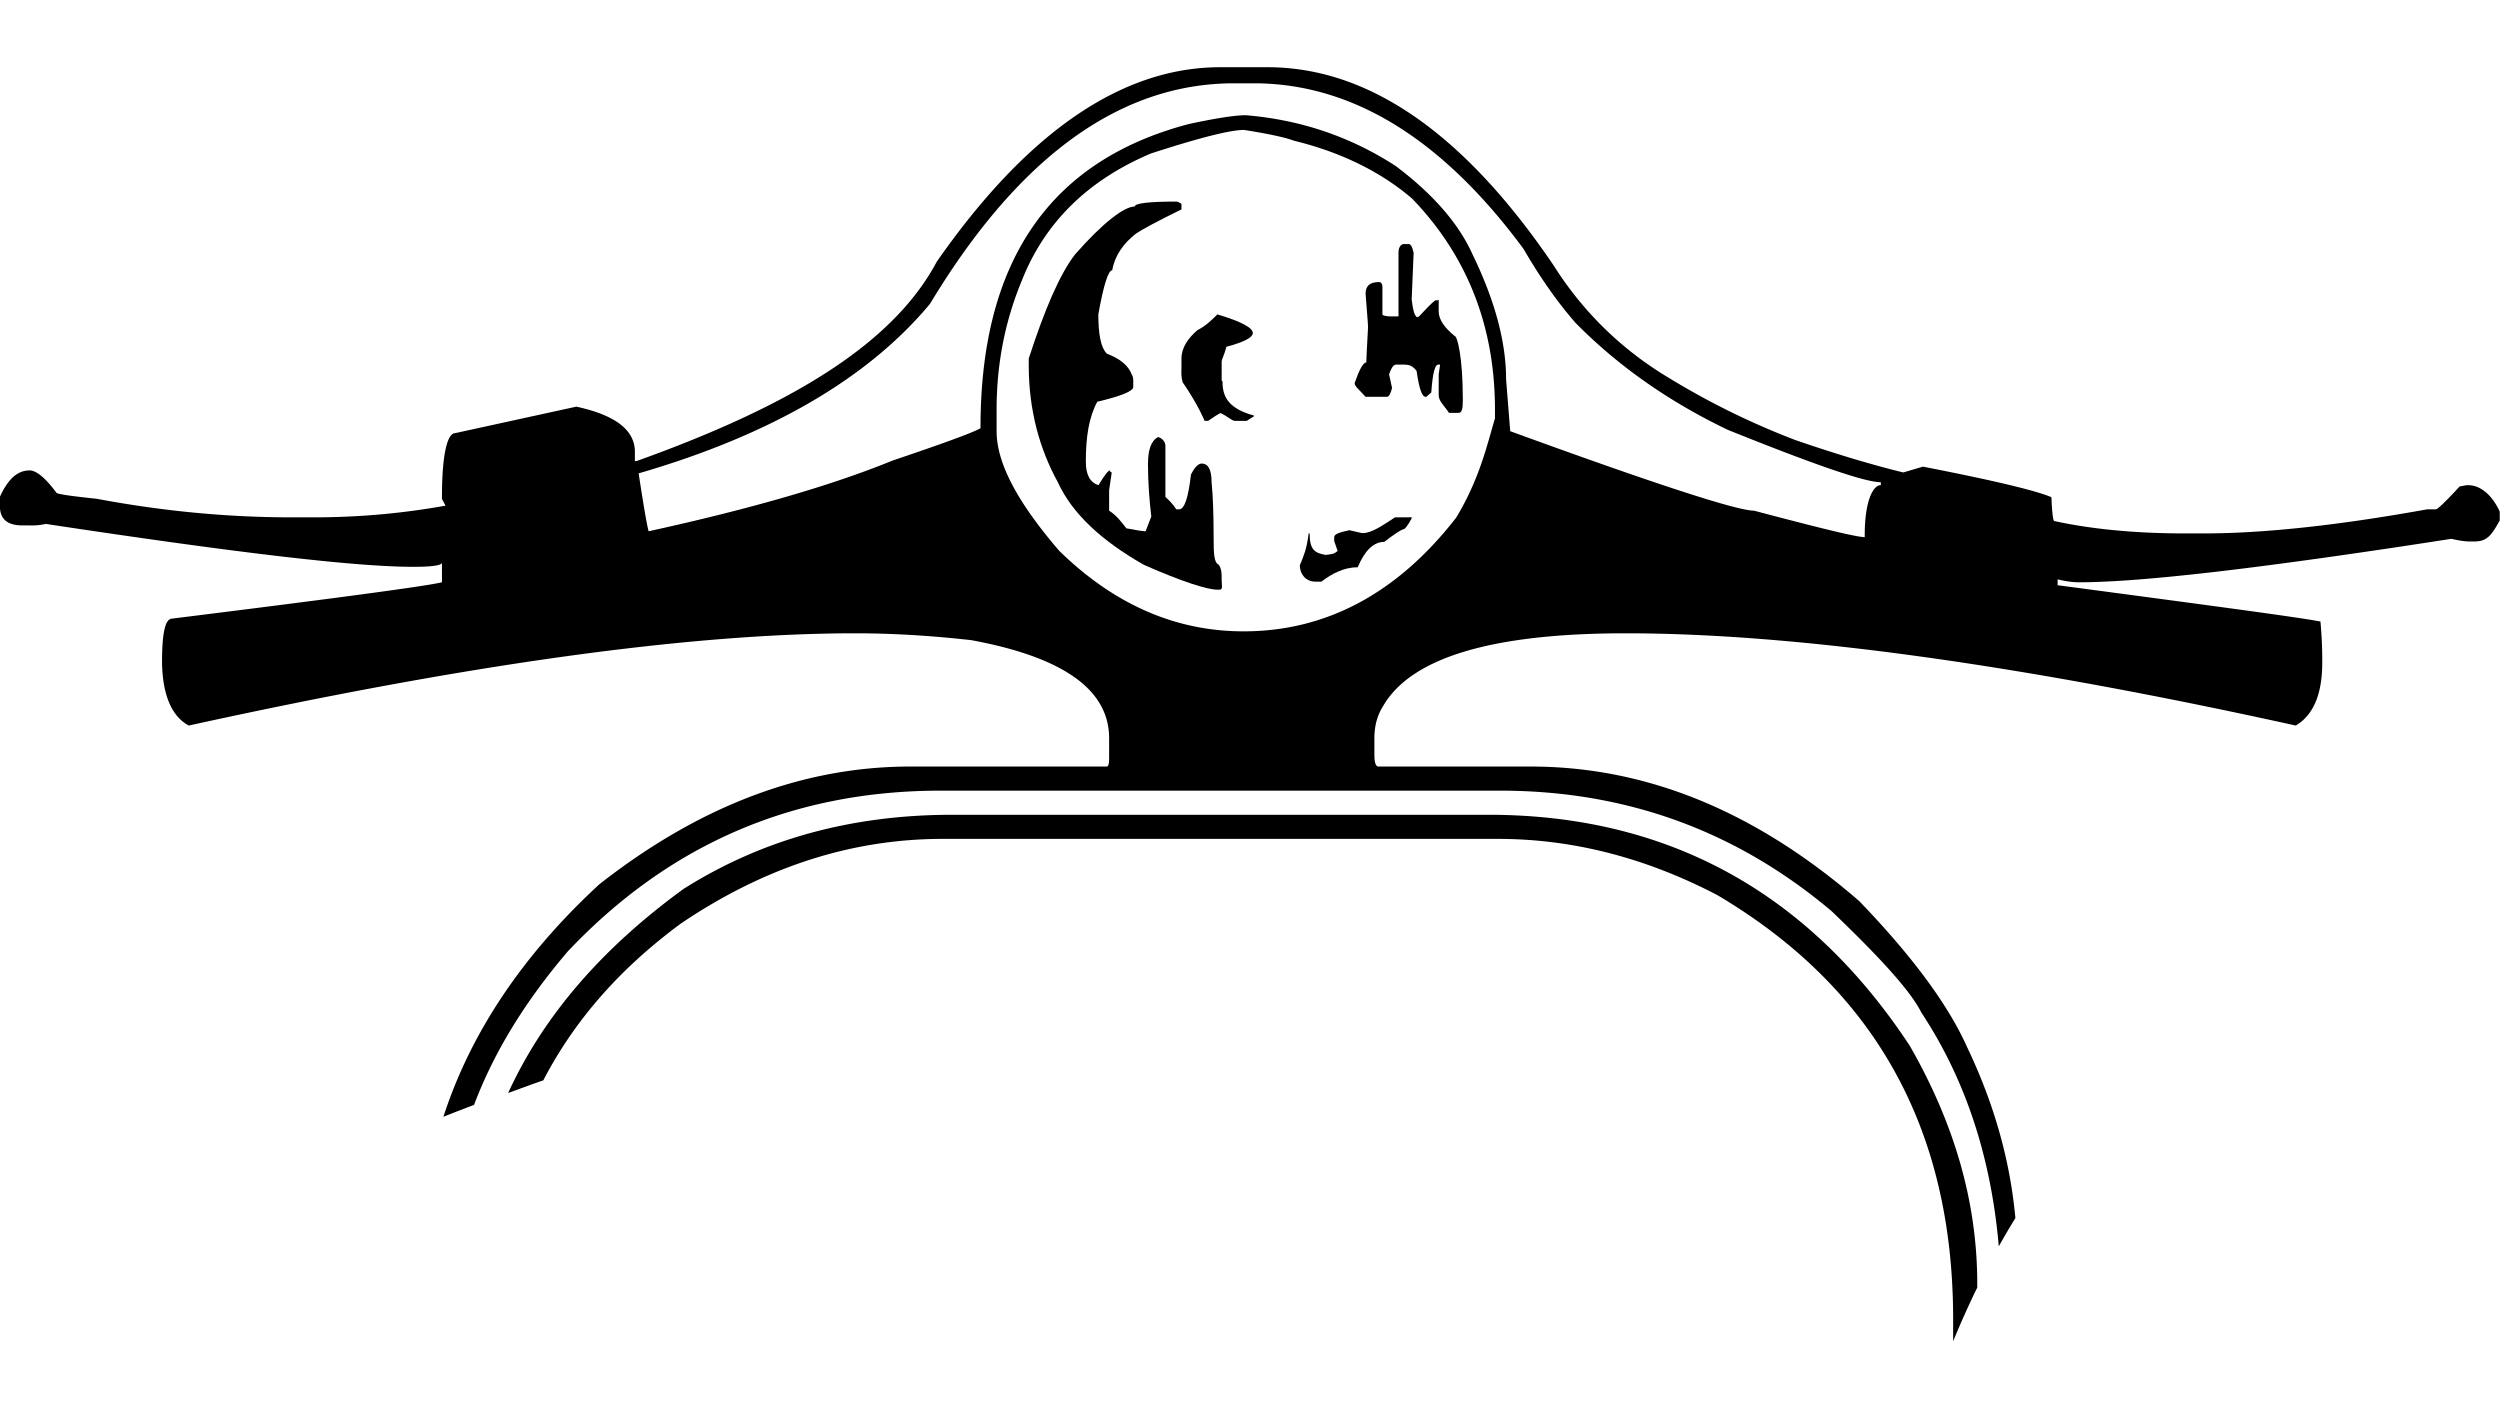 <?xml version="1.0" encoding="UTF-8" standalone="no"?>
<!DOCTYPE svg PUBLIC "-//W3C//DTD SVG 1.1//EN" "http://www.w3.org/Graphics/SVG/1.1/DTD/svg11.dtd">
<svg xmlns='http://www.w3.org/2000/svg' fillRule='evenodd' strokeLinejoin='round' strokeMiterlimit='2' clipRule='evenodd' viewBox='0 0 576 325'>
  <g transform='translate(-661.196 -264.165) scale(1.389)'>
    <clipPath id='_clip1'>
      <path d='M476 201.333H890.667V412.534H476z'></path>
    </clipPath>
    <g clipPath='url(#_clip1)'>
      <g transform='matrix(1 0 0 -1 365.333 617.333)'>
        <g>
          <path fill='currentColor' d='M8 6.667c.216 0-.144.106-.144.325v3.092c0 .327.459 1.14.785 2.443 2.82.757 4.38 1.517 4.38 2.278 0 .867-1.861 1.896-5.874 3.092-1.086-1.086-2.002-1.953-3.304-2.604-1.522-1.302-2.654-2.877-2.654-4.72V9.108c0-.76-.113-1.401.212-2.484 2.604-3.8 3.63-6.391 3.63-6.391h.488c.217 0 .921.651 2.116 1.302C8.719 1.1 9.532.233 10.076.233h1.791c.325 0-.011-.024 1.322.738v.162C9.189 2.216 8 4.063 8 6.667' transform='translate(305.477 357.1)'></path>
          <path fill='currentColor' d='M32 2.667c0 .866.037 1.681-.504 2.441-.76.325-.829 1.791-.829 4.395v.162c0 3.907-.123 6.943-.339 9.115 0 2.06-.552 3.092-1.635 3.092-.544 0-1.142-.54-1.793-1.843-.435-3.905-1.089-5.748-1.957-5.748h-.488s-.455.862-1.788 2.058v8.464c0 .976-1.006 1.464-1.222 1.464-1.196-.651-1.669-2.172-1.669-4.558 0-2.929.224-5.805.549-8.626l-.946-2.442c-.435 0-1.559.164-3.186.49-.869 1.082-1.526 2.06-2.86 2.929v3.417l.435 2.931c-.22 0-.272.107-.272.325-.325 0-.949-.814-1.925-2.441-1.412.432-2.103 1.735-2.103 3.905 0 4.014.487 7.326 1.899 9.93 4.122.976 5.966 1.789 5.966 2.441v.651c0 .432.062.92-.264 1.465-.544 1.408-1.84 2.548-4.118 3.417-.978.978-1.41 3.147-1.41 6.511.867 4.883 1.656 7.324 2.307 7.324.432 2.495 1.919 4.501 3.871 6.023 1.082.757 3.614 2.116 7.614 4.069v.813c0 .216-.438.379-.765.488-4.557 0-6.973-.272-6.973-.813-1.738 0-5.272-2.66-9.936-7.976C5.161 53.285 2.667 47.532 0 39.288v-1.14c0-7.38 1.783-13.835 4.823-19.368 2.385-5.208 7.237-9.704 14.292-13.717C25.515 2.24 29.663.948 31.291.948h.325c.651 0 .384.687.384 1.556v.163z' transform='translate(281.333 328.385)'></path>
          <path fill='currentColor' d='M244 10.667c0 13.778-3.913 26.778-11.183 39.474-16.926 25.716-40.425 38.335-69.938 38.335H74.013c-16.496 0-31.36-3.939-44.597-12.293C15.863 66.325 6.168 55.115.309 42.32c1.955.704 3.899 1.445 5.835 2.104 5.271 10.141 12.844 18.645 22.784 25.985 14.104 9.547 28.589 14.067 43.457 14.067h92.122c11.934 0 24.1-2.916 36.362-9.316C226.912 59.751 240 36.489 240 4.807v-3.66a149.574 149.574 0 004 8.908v.612z' transform='translate(194.667 203.523)'></path>
          <path fill='currentColor' d='M18.667 10.667h-2.279c-2.063-1.334-3.853-2.618-5.371-2.618-.218 0-1.11.263-2.193.482-1.521-.326-2.52-.606-2.52-1.147v-.651l.567-1.628c-.544-.544-1.13-.561-1.996-.668-1.847.326-2.647.896-2.647 3.563h-.163C1.74 5.333 1.251 4.325.6 2.697.6 1.396 1.468 0 3.204 0h.977c1.735 1.333 3.743 2.389 6.022 2.389 1.193 2.822 2.658 4.207 4.394 4.207 1.844 1.409 2.931 2.103 3.256 2.103.107 0 .542.386 1.302 1.797 0 .327-.163.171-.488.171' transform='translate(325.696 330.667)'></path>
          <path fill='currentColor' fillRule='nonzero' d='M176 116c-6.62 7.703-10.396 14.323-10.396 19.857v3.58c0 7.378 1.329 14.486 4.152 21.322 3.797 9.657 10.919 16.709 21.444 21.158 8.029 2.606 13.164 3.907 15.443 3.907 4.122-.651 6.878-1.248 8.29-1.791 7.594-1.845 14.282-5.045 19.599-9.602 9.005-9.334 13.739-20.996 13.739-34.994v-1.465c-1.334-4.449-2.514-9.928-6.42-16.439-9.766-12.588-21.602-18.88-35.274-18.88-11.286 0-21.462 4.448-30.577 13.347zm-13.063 20.345c-1.333-.761-6.261-2.55-14.614-5.372-10.092-4.124-23.612-8.03-40.431-11.718-.219.652-.792 3.85-1.66 9.604 22.027 6.4 38.124 15.856 48.324 28.118 14.649 24.306 31.451 36.584 50.439 36.584h3.256c16.382 0 31.302-9.24 44.758-27.469 2.711-4.667 5.588-8.797 8.627-12.269 7.052-7.162 15.552-13.108 25.317-17.772 14.323-5.752 22.651-8.658 25.318-8.658v-.488c-1.334 0-2.667-2.766-2.667-8.301v-.325c-1.333 0-7.301 1.465-18.369 4.394-2.823 0-16.346 4.395-40.434 13.184l-.686 8.626c0 6.185-1.864 13.074-5.551 20.67-2.279 5.099-6.52 9.983-12.705 14.65-7.487 4.882-15.792 7.702-24.907 8.462-1.845 0-4.917-.488-9.475-1.464-23.112-6.078-34.54-22.842-34.54-50.293v-.163zm163.67-102.702c-3.039 6.836-8.914 14.936-17.919 24.269-17.145 14.865-35.227 22.316-54.539 22.316h-25.228c-.434 0-.65.723-.65 1.917v2.768c0 2.059.488 3.85 1.464 5.371 4.664 8.028 18.066 12.044 40.202 12.044 27.886 0 64.942-5.101 111.166-15.3 2.929 1.735 4.393 5.209 4.393 10.417 0 .976.027 3.255-.299 6.836-3.254.651-18.26 2.658-43.593 6.023v.976c1.333-.325 2.468-.488 3.555-.488 10.522 0 31.045 2.433 61.754 7.209 1.408-.325 2.347-.44 2.998-.44h.813c2.169 0 2.88 1.096 4.213 3.484v1.466c-1.333 2.929-3.345 4.384-5.189 4.384h-.325l-1.14-.21c-2.388-2.604-3.69-3.79-3.907-3.79h-1.464c-14.759-2.667-27.128-4-37.109-4h-3.094c-8.462 0-15.68.749-21.646 2.052-.219 0-.382 1.352-.488 3.956-2.498 1.082-9.603 2.792-21.322 5.069l-3.256-.964c-5.317 1.303-11.286 3.099-17.902 5.377a127.396 127.396 0 00-21.16 10.42c-7.922 4.774-14.216 11.088-18.88 18.468-14.758 21.811-30.599 32.955-47.526 32.955h-7.813c-16.6 0-32.281-11.101-47.036-32.26-7.163-13.456-23.764-23.74-49.805-33.073h-.271v1.544c0 3.581-3.201 6.076-9.712 7.486l-20.096-4.394c-1.301 0-2.192-3.527-2.192-10.579v-.325l.592-1.127c-7.271-1.301-14.439-1.939-22.032-1.939h-3.419c-10.634 0-21.43 1.016-32.389 3.079-4.124.432-6.347.751-6.673.969-1.846 2.495-3.379 3.74-4.462 3.74-2.062 0-3.617-1.468-4.95-4.397v-1.465c0-2.279 1.328-3.259 3.716-3.259H4.8c.652 0 1.681-.08 3.093.245 30.815-4.666 51.028-7.118 61.014-7.118 2.278 0 4.697.148 4.697.692v-3.255c-2.667-.652-17.719-2.66-44.737-6.023-1.195 0-1.698-2.441-1.698-7.324.107-5.426 1.618-8.898 4.44-10.417 46.44 10.199 83.302 15.3 110.538 15.3 6.185 0 12.542-.381 19.272-1.139 15.3-2.824 22.852-8.248 22.852-16.276v-2.768c0-1.194-.002-1.917-.434-1.917h-32.552c-17.797 0-34.993-6.528-51.596-19.549-12.718-11.74-21.317-24.599-25.844-38.544a377.32 377.32 0 005.08 1.969c3.36 8.881 8.543 17.24 15.556 25.463 16.927 17.904 37.542 26.661 61.85 26.661h92.772c20.724 0 39.062-6.537 55.013-19.991 7.92-7.596 13.045-13.142 14.891-16.83 7.184-10.867 11.542-23.762 12.836-38.768.893 1.596 1.81 3.16 2.753 4.69-.841 9.231-3.383 18.666-7.989 28.314z' transform='translate(110.396 219.772)'></path>
          <path fill='currentColor' d='M12 2.667h.163l.813.713c.217 3.147.596 4.62 1.14 4.62h.325l-.237-1.597V2.984c0-1.085.832-1.651 1.703-2.984h1.626c.543 0 .671.812.671 2.008v.325c0 6.943-.916 10.416-1.349 10.416-1.736 1.41-2.651 2.768-2.651 4.07v1.953c0 .216.075-.105-.251-.105h-.325c-1.628-1.334-2.604-2.796-2.931-2.796-.434 0-.76 1.069-.976 2.916l.326 7.78C9.828 27.544 9.559 28 9.233 28h-.814c-.326 0-.882-.332-.882-1.416V16H6.14c-.435 0-1.269.112-1.269.331v4.557c0 .541-.288.813-.504.813-1.628 0-2.287-.65-2.287-1.952.216-3.04.403-4.884.403-5.534-.219-3.799-.287-5.752-.287-5.859-.544 0-1.176-1.245-1.935-3.415 0-.544.615-.941 1.811-2.274h3.58c.325 0 .596.59.815 1.461l-.49 2.261C6.195 7.04 6.573 8 7.117 8h1.466c.65 0 1.301-.172 1.952-1.039.433-3.04.921-4.294 1.465-4.294' transform='translate(335.129 358.667)'></path>
        </g>
      </g>
    </g>
  </g>
</svg>
